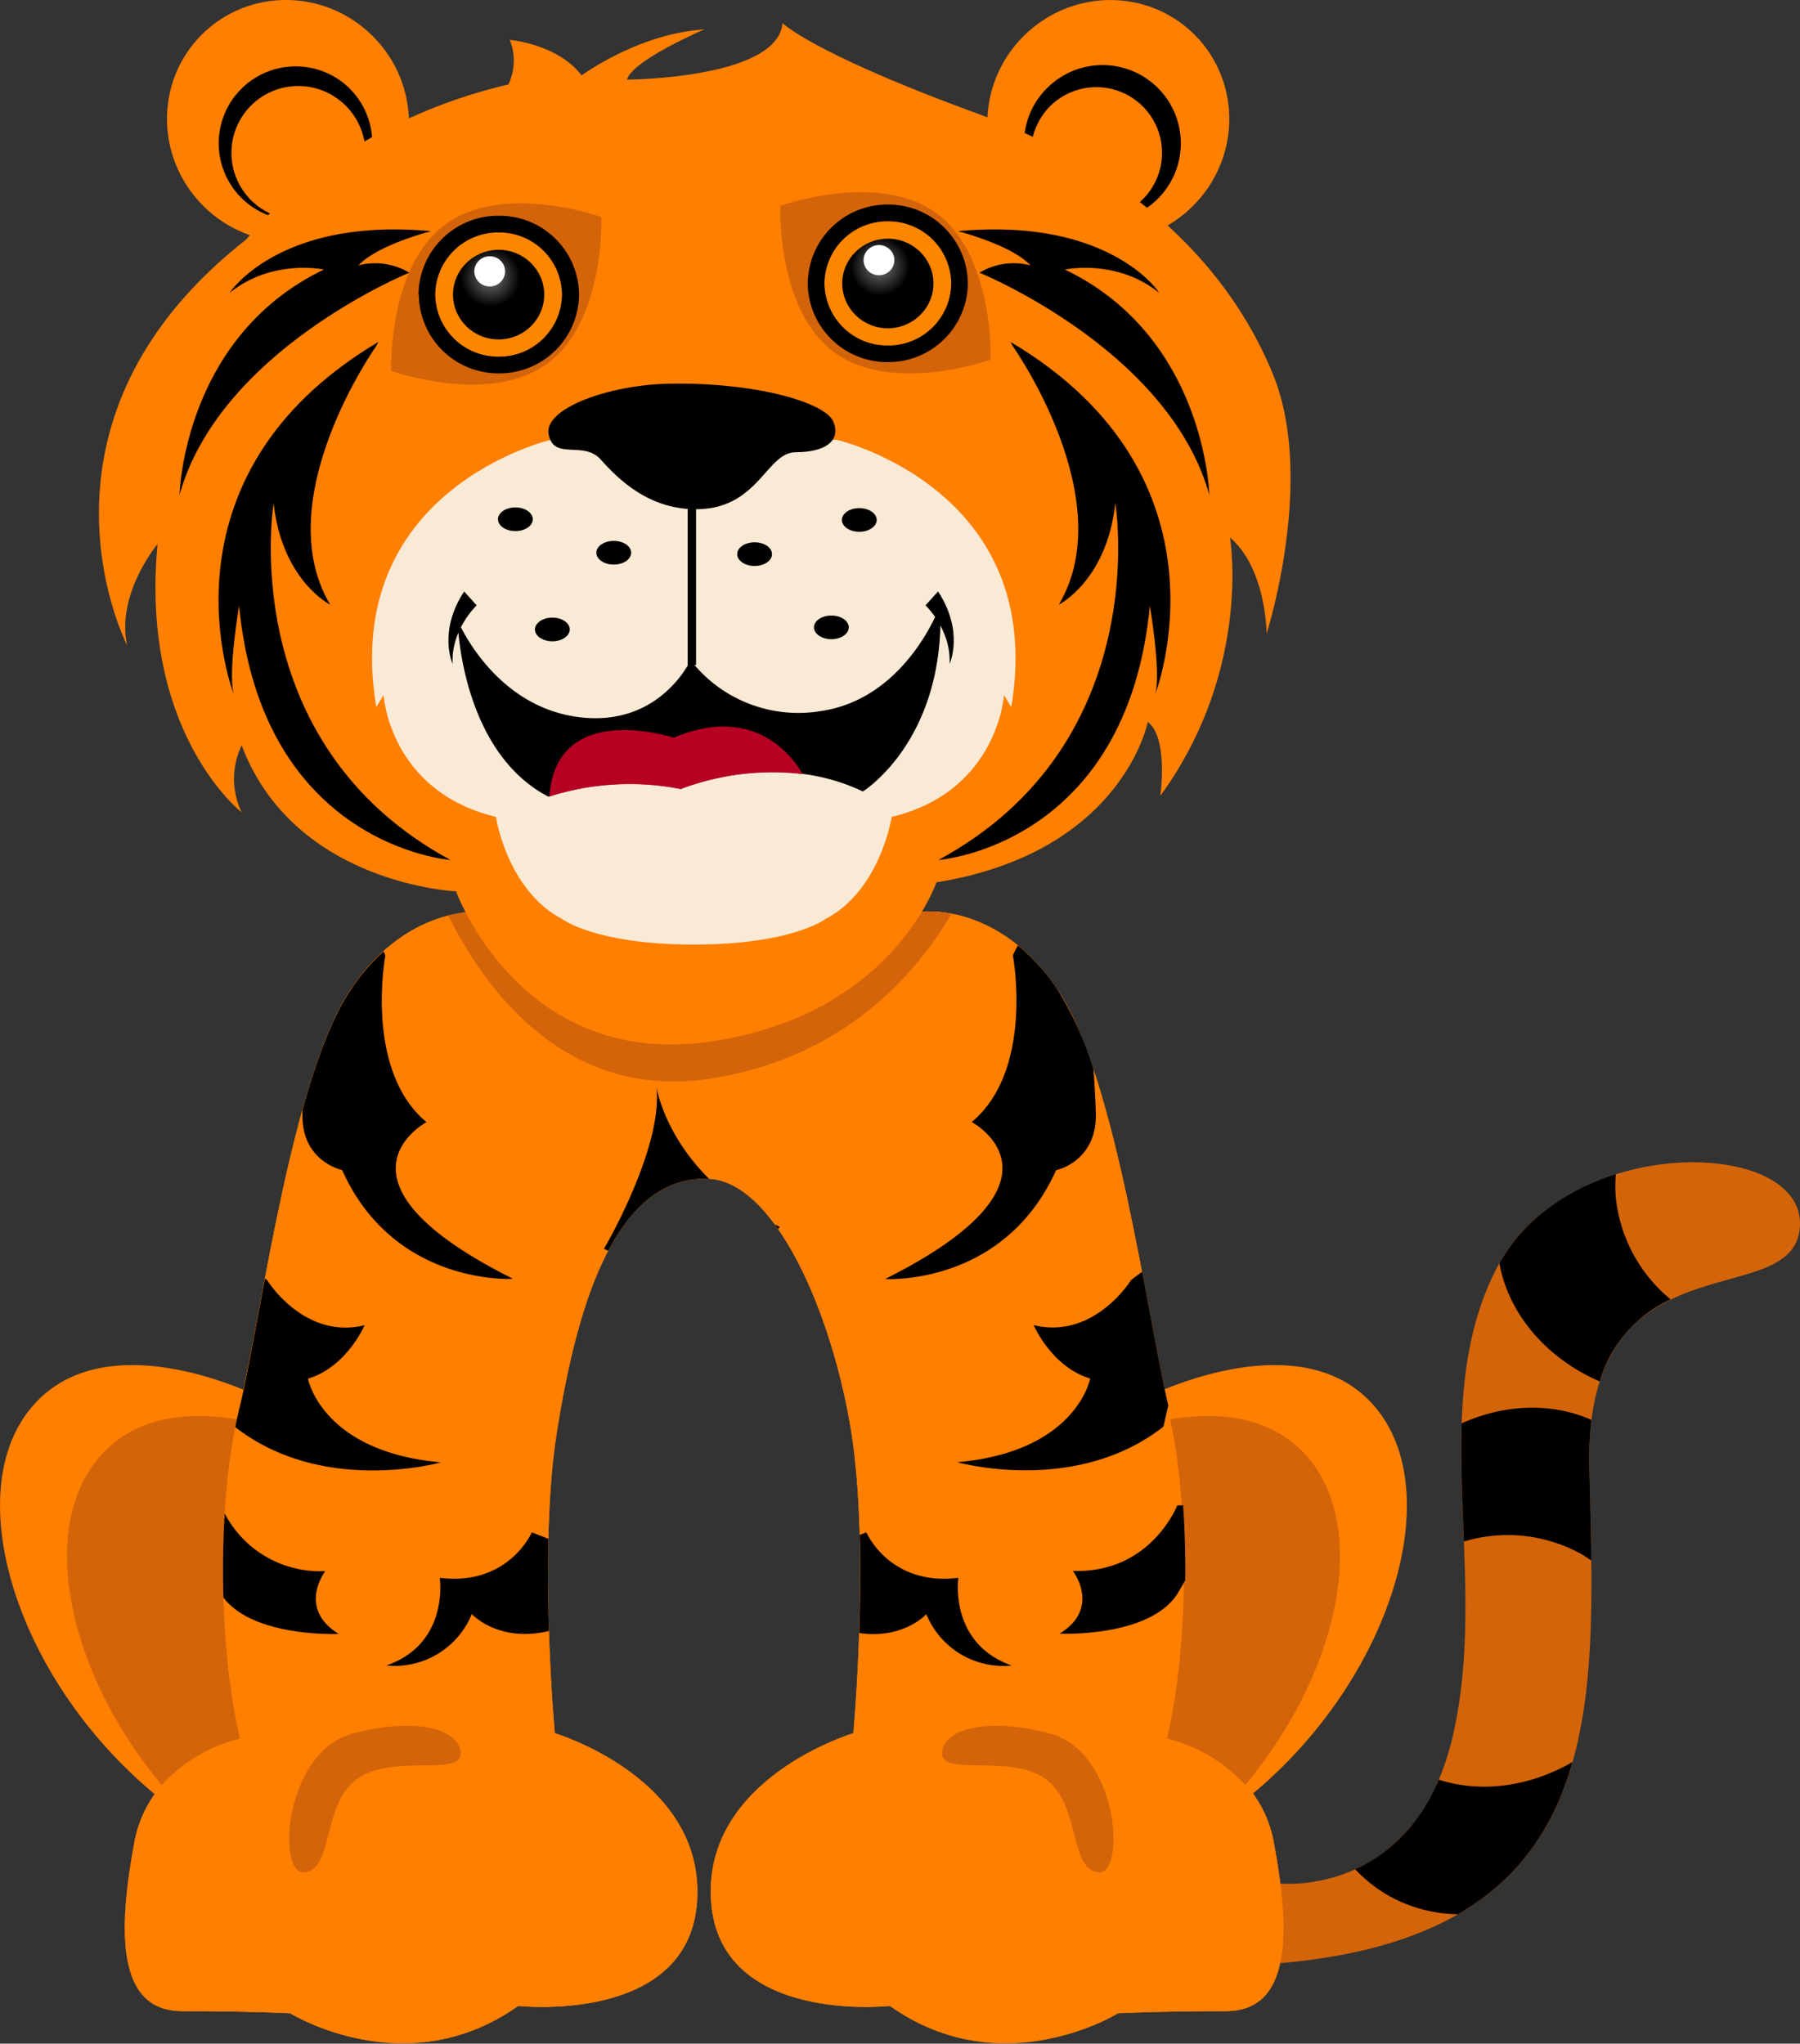 <svg xmlns="http://www.w3.org/2000/svg" xmlns:xlink="http://www.w3.org/1999/xlink"
     viewBox="0 0 310.17 352.17">
    <rect x="0" y="0" width="310.17" height="352.17" fill="#333333" stroke="none"/>
    <g id="tiger">
        <defs>
            <radialGradient id="radial-gradient" cx="151.61" cy="45.85" r="5.12" gradientUnits="userSpaceOnUse">
                <stop offset="0" stop-color="#787878"/>
                <stop offset="1"/>
            </radialGradient>
            <radialGradient id="radial-gradient-2" cx="84.54" cy="47.78" r="5.12" xlink:href="#radial-gradient"/>
        </defs>
        <path d="M422.95,372.18s23.08,2.4,29.57-25.24-4.57-56.73,7.45-80.53,53.37-22.84,52.41-7.45-37.26.48-36.3,41.59,4.09,80.29-53.12,85.34l-8.54-5.41Z"
              transform="translate(-202.22 -47.6)" style="fill:#d4640a"/>
        <path d="M323.55,250.72c12-.45,22.12,23.26,25.36,43.63s0.36,51.92.36,51.92-26,7.75-24.52,29,30.83,18,30.83,18c19.29,13.7,39.3,1.26,39.3,1.26s7-.36,18.57-0.36,11-14.24,8.29-29-18.21-18-18.21-18c3.79-15.87,4-41.11.18-56.61s-9-57.15-19.29-72.48-23.8-13.34-23.8-13.34H286.47s-13.52-2-23.8,13.34-15.5,57-19.29,72.48-3.61,40.75.18,56.61c0,0-15.5,3.24-18.21,18s-3.25,29,8.29,29,18.57,0.36,18.57.36,20,12.44,39.3-1.26c0,0,29.39,3.24,30.83-18s-24.52-29-24.52-29-2.88-31.55.36-51.92S307.65,250.81,323.55,250.72Z"
              transform="translate(-202.22 -47.6)" style="fill:#ff7f00"/>
        <path d="M323.55,250.72c12-.45,22.12,23.26,25.36,43.63s0.36,51.92.36,51.92-26,7.75-24.52,29,30.83,18,30.83,18c19.29,13.7,39.3,1.26,39.3,1.26s7-.36,18.57-0.36,11-14.24,8.29-29-18.21-18-18.21-18c3.79-15.87,4-41.11.18-56.61s-9-57.15-19.29-72.48-23.8-13.34-23.8-13.34H286.47s-13.52-2-23.8,13.34-15.5,57-19.29,72.48-3.61,40.75.18,56.61c0,0-15.5,3.24-18.21,18s-3.25,29,8.29,29,18.57,0.36,18.57.36,20,12.44,39.3-1.26c0,0,29.39,3.24,30.83-18s-24.52-29-24.52-29-2.88-31.55.36-51.92S307.65,250.81,323.55,250.72Z"
              transform="translate(-202.22 -47.6)" style="fill:#ff7f00"/>
        <ellipse cx="393.2" cy="68.45" rx="21.03" ry="20.67" transform="translate(-135.62 250.26) rotate(-44.96)"
                 style="fill:#ff7f00"/>
        <path d="M382.5,81.67a13.49,13.49,0,1,0,.18-18.92A13.38,13.38,0,0,0,382.5,81.67Zm0.78-15.88a11.32,11.32,0,1,1-.15,16.15A11.42,11.42,0,0,1,383.28,65.79Z"
              transform="translate(-202.22 -47.6)"/>
        <ellipse cx="251.85" cy="68.45" rx="20.67" ry="21.03" transform="translate(-176.77 150.69) rotate(-45.04)"
                 style="fill:#ff7f00"/>
        <path d="M366.19,205.06a18.38,18.38,0,0,0-5.56-.31H286.47a19.61,19.61,0,0,0-7,.63c6.44,12.92,20.47,32.2,45.81,28C347.61,229.67,359.9,215.73,366.19,205.06Z"
              transform="translate(-202.22 -47.6)" style="fill:#d4640a"/>
        <path d="M262.37,62.75a13.26,13.26,0,1,0,.18,18.92A13.38,13.38,0,0,0,262.37,62.75Zm-0.46,19.19a11.52,11.52,0,1,1-.15-16.15A11.42,11.42,0,0,1,261.92,81.94Z"
              transform="translate(-202.22 -47.6)"/>
        <path d="M229.37,141.35s-7.21,8.65-5.23,17.49c0,0-19.83-38.4,20.55-70,0,0,14.72-19.59,45.13-26.68a9.57,9.57,0,0,0,.24-7.69s8.29,0.72,12.38,6.13c0,0,9.74-7.21,21.16-7.93,0,0-12.38,5.29-13.34,8.65,0,0,26-.12,26.8-9.74,0,0,5.17,5.17,33.05,15.39s44,26.92,51.44,45.07-1.08,44.77-1.08,44.77,0-11.18-6.31-16.59c0,0,3.91,22.66-12,44.53,0,0,1.44-10-2.16-12.74,0,0-4.33,22.48-36.42,27.64,0,0-7.87,23.41-39.87,27.55s-42.91-26-42.91-26-27.92-1.23-36.93-25.15a13.25,13.25,0,0,0,0,11.54S226.31,174,229.37,141.35Z"
              transform="translate(-202.22 -47.6)" style="fill:#ff7f00"/>
        <path d="M372.92,109.58S356,115.66,346,108.34s-9.32-25.26-9.32-25.26,16.89-6.07,26.89,1.25S372.92,109.58,372.92,109.58Z"
              transform="translate(-202.22 -47.6)" style="fill:#d4640a"/>
        <path d="M269.63,111.51s16.89,6.07,26.89-1.25S305.85,85,305.85,85,289,78.93,279,86.25,269.63,111.51,269.63,111.51Z"
              transform="translate(-202.22 -47.6)" style="fill:#d4640a"/>
        <ellipse cx="152.99" cy="48.85" rx="12.36" ry="12.14" style="fill:#fc8600"/>
        <path d="M341.41,96.44a13.71,13.71,0,0,1,13.81-13.59h0A13.71,13.71,0,0,1,369,96.44h0A13.71,13.71,0,0,1,355.21,110h0a13.71,13.71,0,0,1-13.81-13.58h0Zm2.88,0a10.82,10.82,0,0,0,10.92,10.7h0a10.82,10.82,0,0,0,10.92-10.7h0a10.82,10.82,0,0,0-10.92-10.7h0a10.82,10.82,0,0,0-10.92,10.7h0Z"
              transform="translate(-202.22 -47.6)"/>
        <ellipse cx="152.99" cy="48.85" rx="7.86" ry="7.72" style="fill:url(#radial-gradient)"/>
        <ellipse cx="151.46" cy="44.83" rx="2.65" ry="2.6" style="fill:#fff"/>
        <ellipse cx="85.92" cy="50.77" rx="12.36" ry="12.14" style="fill:#fc8600"/>
        <path d="M274.34,98.36a13.7,13.7,0,0,1,13.8-13.58h0A13.7,13.7,0,0,1,302,98.36h0a13.7,13.7,0,0,1-13.81,13.58h0a13.7,13.7,0,0,1-13.8-13.58h0Zm2.88,0a10.83,10.83,0,0,0,10.92,10.7h0a10.82,10.82,0,0,0,10.92-10.7h0a10.82,10.82,0,0,0-10.92-10.7h0a10.82,10.82,0,0,0-10.92,10.7h0Z"
              transform="translate(-202.22 -47.6)"/>
        <ellipse cx="85.92" cy="50.77" rx="7.86" ry="7.72" style="fill:url(#radial-gradient-2)"/>
        <ellipse cx="84.39" cy="46.76" rx="2.65" ry="2.6" style="fill:#fff"/>
        <path d="M346.37,123.38s36.42,8.41,30.11,46.09l-1.26-2.1s-1,16.59-19.35,21c0,0-1.93,12.74-11.54,17.67,0,0-5.73,4.33-22.56,4.33s-22.56-4.33-22.56-4.33c-9.61-4.93-11.54-17.67-11.54-17.67-18.39-4.45-19.35-21-19.35-21l-1.26,2.1c-6.31-37.68,30.11-46.09,30.11-46.09S330.22,123.26,346.37,123.38Z"
              transform="translate(-202.22 -47.6)" style="fill:#f9ead5"/>
        <polygon points="118.5 114.6 118.5 87.68 119.94 87.68 119.94 114.6 118.5 114.6 118.5 114.6"/>
        <path d="M282.2,149.52l2.16,2.4s-4.45,4.15-4.15,10.1C280.22,162,277.63,156.49,282.2,149.52Z"
              transform="translate(-202.22 -47.6)"/>
        <path d="M363.86,149.52l-2.16,2.4s4.45,4.15,4.15,10.1C365.84,162,368.43,156.49,363.86,149.52Z"
              transform="translate(-202.22 -47.6)"/>
        <path d="M267.11,107.15s-18.81,26.44-8,44.65c0,0-8.29-4.15-9.74-17.49,0,0-6.85,41.29,30.47,61.48,0,0-32.45-2.34-36.42-43.81,0,0-2,11.72-.9,15.32,0,0-14.6-37.32,24.88-60.76"
              transform="translate(-202.22 -47.6)"/>
        <path d="M376.67,107.15s18.81,26.44,8,44.65c0,0,8.29-4.15,9.74-17.49,0,0,6.85,41.29-30.47,61.48,0,0,32.45-2.34,36.42-43.81,0,0,2,11.72.9,15.32,0,0,14.6-37.32-24.88-60.76"
              transform="translate(-202.22 -47.6)"/>
        <path d="M367.29,87.44s9.2,2.34,12.5,5.89A11.52,11.52,0,0,0,371,94.59s32.63,13.28,39.6,38.28c0,0-.6-27.16-24.88-38.82,0,0,8.9-1.92,16.23,4C402,98,393.44,85,367.29,87.44Z"
              transform="translate(-202.22 -47.6)"/>
        <path d="M276.49,87.44s-9.2,2.34-12.5,5.89a11.52,11.52,0,0,1,8.77,1.26s-32.63,13.28-39.6,38.28c0,0,.6-27.16,24.88-38.82,0,0-8.89-1.92-16.23,4C241.81,98,250.35,85,276.49,87.44Z"
              transform="translate(-202.22 -47.6)"/>
        <ellipse cx="148.07" cy="89.6" rx="3" ry="2.04"/>
        <ellipse cx="130.03" cy="95.49" rx="3" ry="2.04"/>
        <ellipse cx="143.26" cy="108.11" rx="3" ry="2.04"/>
        <ellipse cx="95.18" cy="108.47" rx="3" ry="2.04"/>
        <ellipse cx="105.76" cy="95.25" rx="3" ry="2.04"/>
        <ellipse cx="88.81" cy="89.48" rx="3" ry="2.04"/>
        <path d="M281.06,154.45s0.42,22.5,15.66,30.44a45.42,45.42,0,0,1,22.81-1.35s16.13-6.85,31.37.45c0,0,14.3-8.8,13.34-32.12,0,0-5.71,16.11-20.61,18.27a23.54,23.54,0,0,1-22.42-8.77s-5.38,11.9-19.8,9.73S281.06,154.45,281.06,154.45Z"
              transform="translate(-202.22 -47.6)"/>
        <path d="M403.31,347.18c3.79-15.87,4-41.11.18-56.61-0.26-1-.52-2.22-0.79-3.49,7.61-3.13,26.31-9.06,36.49,3,12.48,14.74,2.79,46.8-21.22,66.72C412.5,349.11,403.31,347.18,403.31,347.18Z"
              transform="translate(-202.22 -47.6)" style="fill:#ff7f00"/>
        <path d="M403.31,347.18c3.66-15.32,3.94-39.36.55-55,8.12-1.34,17.56-.72,23.79,6.64,10.49,12.38,5.31,37-10.86,56.38A27.07,27.07,0,0,0,403.31,347.18Z"
              transform="translate(-202.22 -47.6)" style="fill:#d4640a"/>
        <path d="M340.53,181c-1.4-2.5-8-12.29-22.21-6.27,0,0-20.28-6.72-21.42,10.13a45.66,45.66,0,0,1,22.62-1.28A44.62,44.62,0,0,1,340.53,181Z"
              transform="translate(-202.22 -47.6)" style="fill:#b70123"/>
        <path d="M243.56,347.18c-3.79-15.87-4-41.11-.18-56.61,0.26-1,.52-2.22.79-3.49-7.61-3.13-26.31-9.06-36.49,3-12.48,14.74-2.78,46.8,21.22,66.72C234.37,349.11,243.56,347.18,243.56,347.18Z"
              transform="translate(-202.22 -47.6)" style="fill:#ff7f00"/>
        <path d="M317.19,113.73c-9.94.23-21.36,4.21-20.43,8.76s6,0.94,9,4.32,8.45,8.82,17,8.53c10.21-.35,11.61-9.81,16.56-9.81s7.89-1.87,6.5-5.26S332,113.38,317.19,113.73Z"
              transform="translate(-202.22 -47.6)"/>
        <path d="M243.56,347.18c-3.66-15.32-3.94-39.36-.54-55-8.13-1.34-17.56-.72-23.79,6.64-10.49,12.38-5.31,37,10.86,56.38A27.07,27.07,0,0,1,243.56,347.18Z"
              transform="translate(-202.22 -47.6)" style="fill:#d4640a"/>
        <path d="M254.56,370.25c-4.68.22-3.36-20.79,8.47-23.92s18.75-.3,18.57,3.55-12.08-.12-18,4.39S259.67,370,254.56,370.25Z"
              transform="translate(-202.22 -47.6)" style="fill:#d4640a"/>
        <path d="M391.59,370.25c4.68,0.22,3.36-20.79-8.47-23.92s-18.75-.3-18.57,3.55,12.08-.12,18,4.39S386.48,370,391.59,370.25Z"
              transform="translate(-202.22 -47.6)" style="fill:#d4640a"/>
        <path d="M261.17,249.22c9,20.07,29.45,18.75,29.45,18.75-33.89-16.95-14.9-27-14.9-27-10.82-9-7.09-28.73-7.09-28.73-0.11-.24-0.22-0.45-0.33-0.67a35.06,35.06,0,0,0-5.62,6.56c-3.25,4.84-6,12.3-8.34,20.74,0,0.18,0,.37,0,0.54C254.08,247.78,261.17,249.22,261.17,249.22ZM354.75,268s20.43,1.32,29.45-18.75c0,0,7.09-1.44,6.85-9.85-0.06-2-.2-4.63-0.39-7.48a59.28,59.28,0,0,0-6.22-13.8,34.23,34.23,0,0,0-6.81-7.59c-0.3.51-.59,1.07-0.88,1.7,0,0,3.73,19.71-7.09,28.73C369.65,240.93,388.64,251,354.75,268Zm48.78,21.77c-1.28-5.48-2.74-13.79-4.5-23-0.6.42-1.23,0.89-1.92,1.43,0,0-6.31,10.28-16.77,7.75,0,0,3.07,7.21,9.74,9.2,0,0-2.34,12.62-22.9,14.42,0,0,20.37,5.77,35.52-6.13Zm-106.81,23-2.86-1.11s-4,9.29-15.86,7.84c0,0,1.7,11.33-9.2,15.1a14.35,14.35,0,0,0,14.72-8.86s4.53,5,13.29,2.92C296.65,323.71,296.58,318.23,296.72,312.71Zm70.64,6.73c-11.89,1.45-15.85-7.84-15.85-7.84l-1.14.44c0.16,5.87.08,11.73-.09,16.91,7.63,1.12,11.56-3.26,11.56-3.26a14.35,14.35,0,0,0,14.72,8.86C365.66,330.77,367.36,319.44,367.36,319.44ZM406.09,307h-1s-4.57,11.78-18,11.3c0,0,4.93,6.37-2.28,10.82,0,0,15.75.72,20.43-7.09,0.43-.72.83-1.43,1.22-2.13C406.5,315.57,406.38,311.22,406.09,307ZM336.3,259.38l0.29-.36-0.83-.4Zm-30,3.43,0.73,0.32c3.88-7.37,9.16-12.36,16.52-12.4,0.29,0,.57,0,0.85,0-7.85-7.77-9.08-15.89-9.08-15.89C316.58,245.31,306.3,262.8,306.3,262.8Zm-48,55.53a18.53,18.53,0,0,1-17.36-9.93c-0.29,4.72-.36,9.63-0.22,14.49,5.27,6.93,19.86,6.26,19.86,6.26C253.36,324.7,258.28,318.33,258.28,318.33Zm-3-33.17c6.67-2,9.74-9.2,9.74-9.2-10.46,2.53-16.77-7.75-16.77-7.75l-0.39-.3c-1.75,9.19-3.19,17.42-4.47,22.66-0.23.94-.45,1.93-0.65,2.94,15.14,11.82,35.44,6.08,35.44,6.08C257.62,297.78,255.28,285.16,255.28,285.16Z"
              transform="translate(-202.22 -47.6)"/>
        <path d="M480.65,253.94a24.78,24.78,0,0,1,0-4c-8.08,2.56-15.7,7.55-20.07,15.37,1.69,9,8.31,16.43,17.3,20.35a22.54,22.54,0,0,1,12.21-14.15A26.17,26.17,0,0,1,480.65,253.94Z"
              transform="translate(-202.22 -47.6)"/>
        <path d="M450.14,354.28c-3.66,8.59-9.24,13.1-14.4,15.44a24.68,24.68,0,0,0,5.82,4.58,25.07,25.07,0,0,0,11.88,3.17c10.82-6.23,16.66-15.36,19.75-26.23C465.91,355.43,457.61,356.67,450.14,354.28Zm26.31-62c-7-3.08-15.06-2.68-22.35.59-0.22,6.64.12,13.47,0.38,20.37a26.23,26.23,0,0,1,20.1,2.09c0.65,0.36,1.25.79,1.85,1.2-0.06-5.26-.22-10.62-0.35-16A56,56,0,0,1,476.45,292.31Z"
              transform="translate(-202.22 -47.6)"/>
    </g>

</svg>